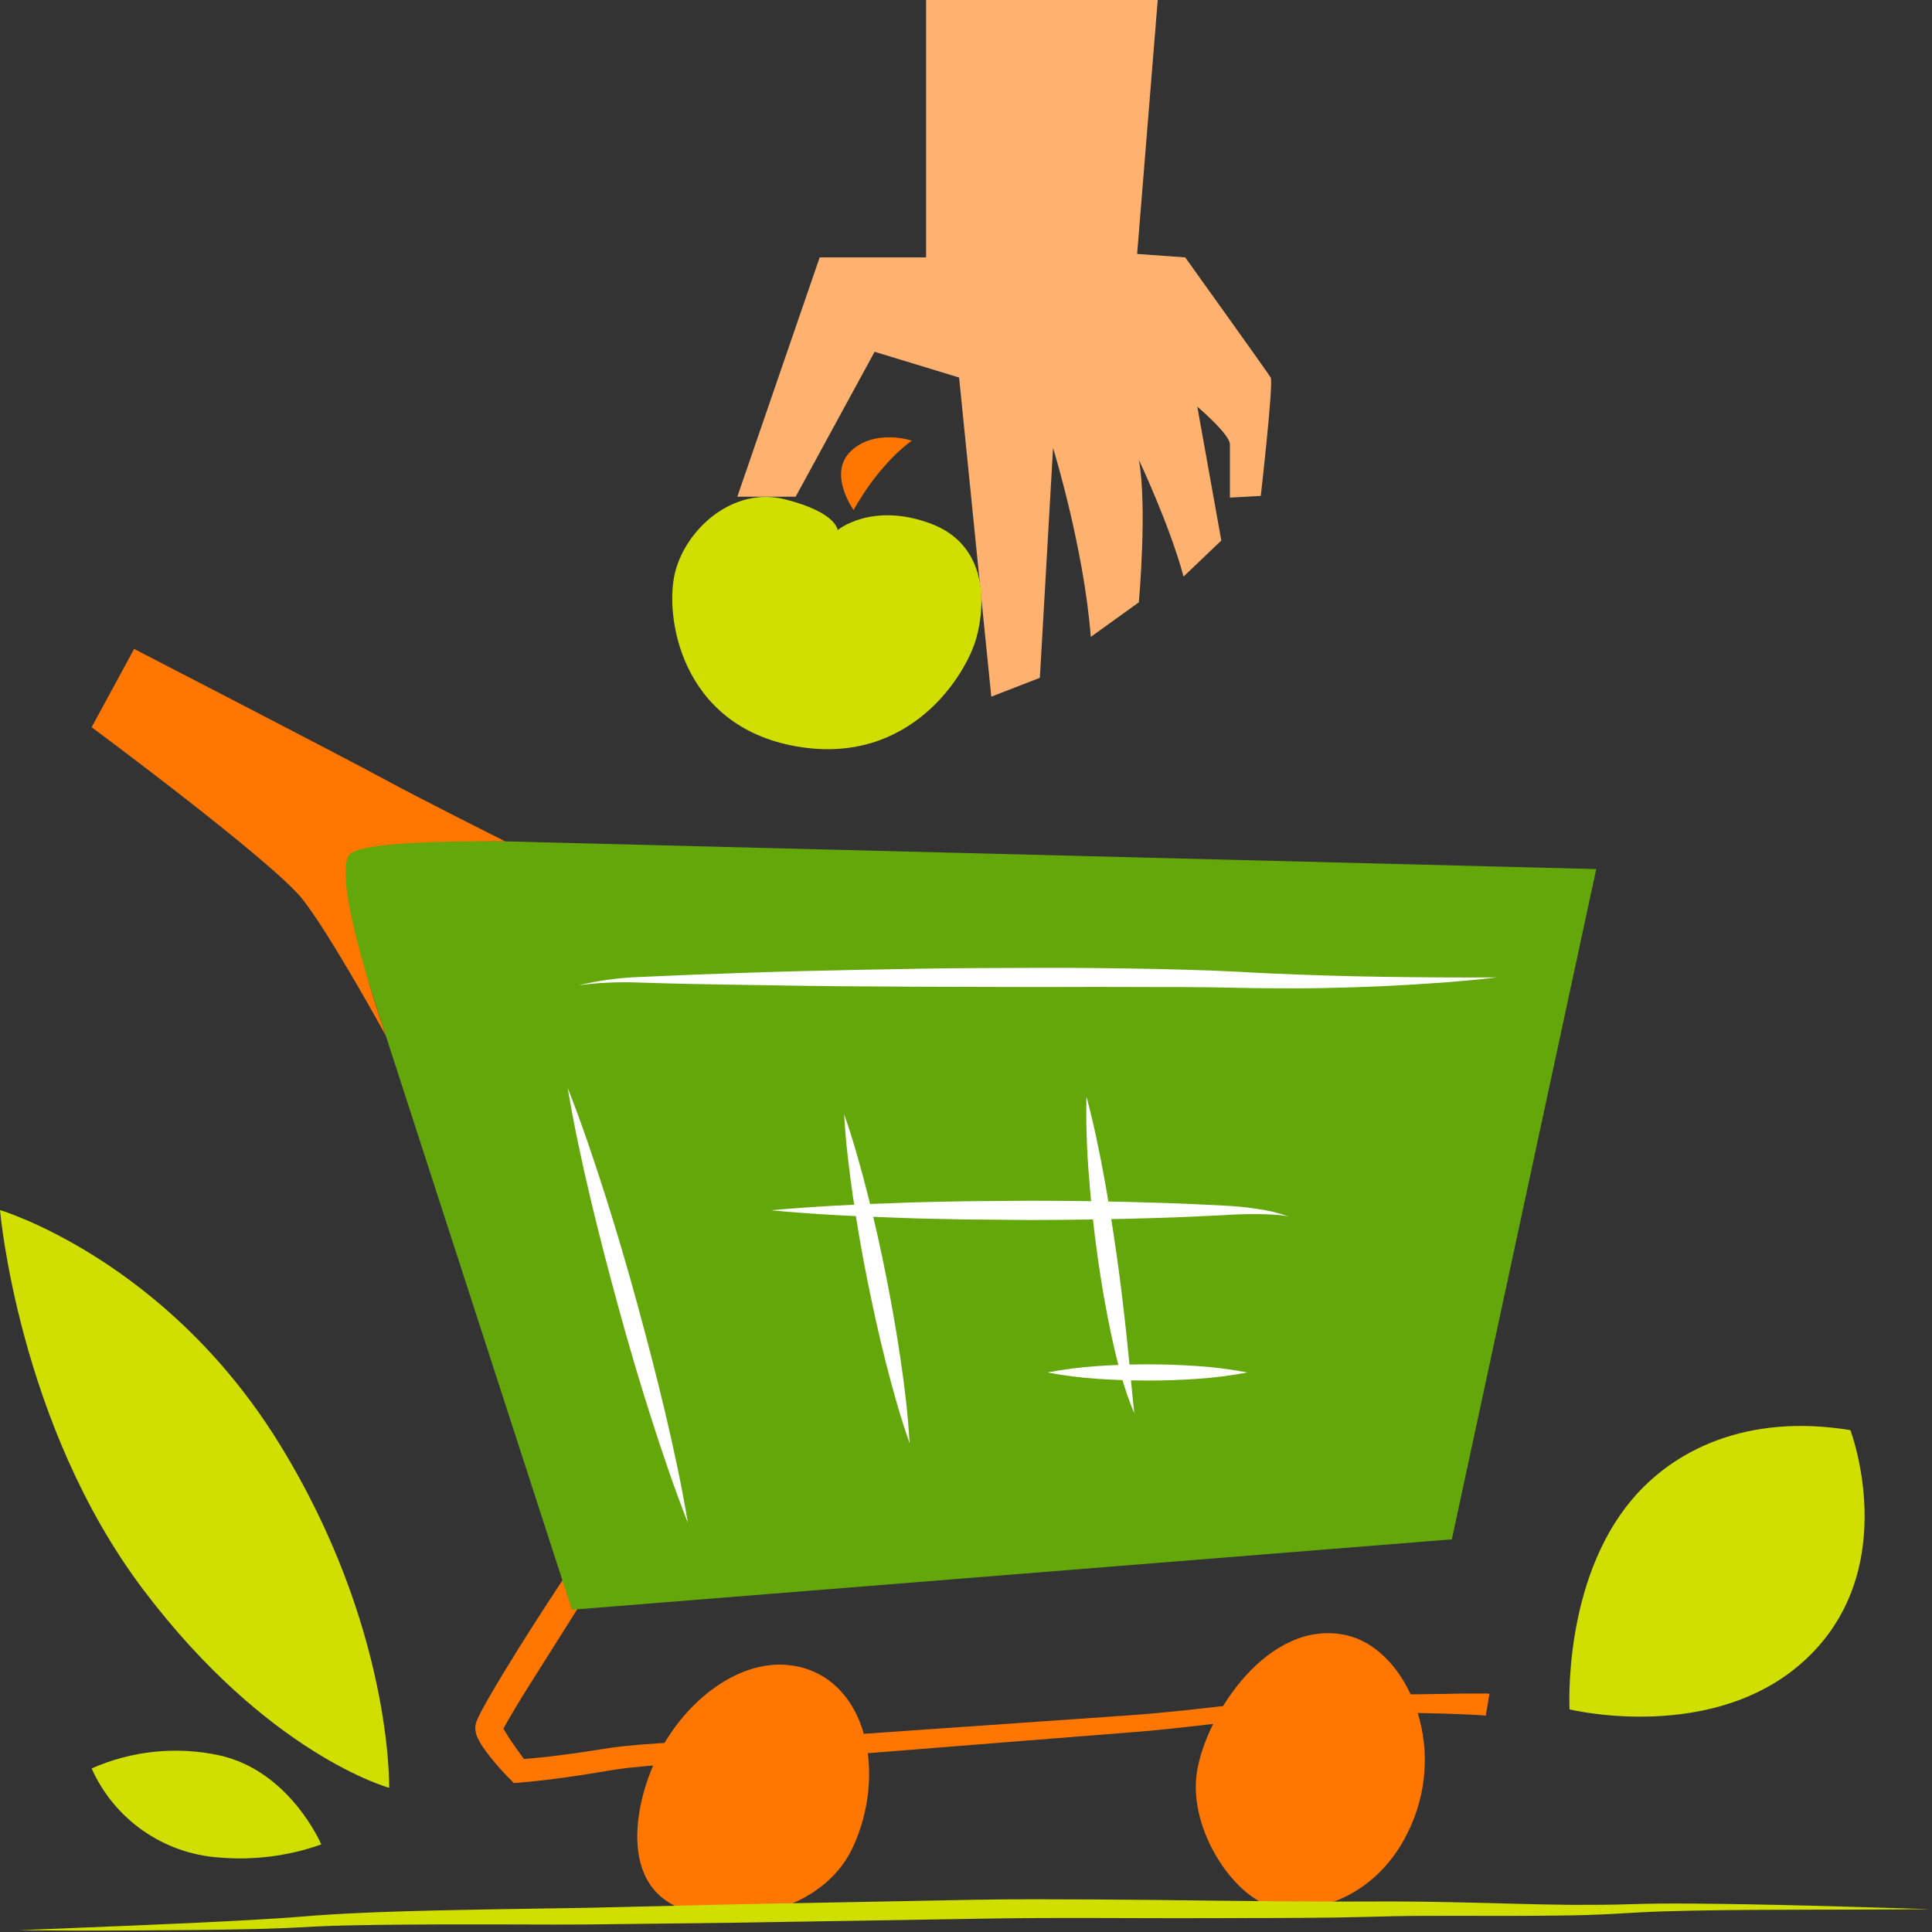 <svg height="242" viewBox="0 0 242 242" width="242" xmlns="http://www.w3.org/2000/svg"><rect x="0" y="0" width="242" height="242" fill="#333333" stroke="none"/><g fill="none"><path d="m73.512 199.664-7.28 11.536c-.605.96-1.197 1.923-1.776 2.888-.284.48-.572.964-.84 1.44-.136.24-.264.472-.4.704l-.172.332c-.04.088-.104.22-.108.236v.028c.03-.077.047-.158.052-.24 0-.044 0-.092 0-.128.002-.017.002-.035 0-.052.006-.033.006-.067 0-.1-.006-.025-.014-.049-.024-.072v.024c.002.02.002.04 0 .06l.124.26.172.3c.248.424.548.868.848 1.316s.624.9.952 1.348l.968 1.348-1.2-.5c2.544-.176 5.2-.5 7.768-.868l3.932-.6c1.356-.192 2.696-.316 4.032-.424 2.676-.204 5.34-.32 8-.4s5.316-.112 8-.108h-.096l44.928-3.128c3.716-.256 7.432-.668 11.16-1.092s7.444-.904 11.2-1.268c.94-.088 1.888-.168 2.864-.208h.74.704 1.408l5.632-.04 5.636-.076 2.8-.052h1.424.72.372c.14 0 .344 0 .512.032l-.46 2.744c-.064 0-.096 0-.188-.024l-.332-.028-.684-.044-1.396-.064c-.932-.036-1.868-.084-2.8-.104l-5.62-.128-5.588-.112h-1.408-.704-.664c-.896.036-1.824.112-2.748.196-3.704.348-7.436.82-11.164 1.244s-7.472.88-11.248 1.156l-44.888 3.56h-.096c-2.624.024-5.268.088-7.896.192s-5.26.248-7.86.48c-1.3.116-2.596.252-3.86.444l-3.916.64c-2.652.4-5.272.76-8 .98l-.692.056-.508-.548c-.432-.4-.82-.844-1.22-1.28s-.772-.888-1.148-1.356-.74-.952-1.1-1.496l-.264-.436c-.088-.156-.176-.336-.264-.504s-.092-.224-.136-.34l-.064-.172c-.027-.093-.048-.188-.064-.284-.02-.104-.032-.208-.044-.312v-.156c0-.072 0-.152 0-.232.02-.153.052-.304.096-.452l.06-.168c.092-.252.156-.38.232-.548l.216-.432c.14-.276.28-.544.424-.8.284-.524.576-1.024.864-1.528.58-1.004 1.172-2 1.768-2.972 1.2-1.968 2.4-3.896 3.636-5.828s2.484-3.836 3.744-5.752z" fill="#ff7600"/><path d="m71.64 201.632 110.216-8.816 18.084-83.956-159.696-4.056z" fill="#64a70b"/><path d="m63.292 105.392s-10.692-5.348-15.372-7.904-31.12-16.204-31.12-16.204l-5.324 9.808s22.84 16.92 26.464 21.6 10.4 17.056 10.4 17.056-6.944-19.704-4.552-22.712c1.568-1.964 19.504-1.644 19.504-1.644z" fill="#ff7600"/><g fill="#fff"><path d="m86.16 190.74c-1.732-4.4-3.236-8.876-4.672-13.364s-2.76-9.008-4-13.544-2.432-9.096-3.52-13.684-2.08-9.2-2.856-13.864c1.74 4.4 3.244 8.876 4.676 13.364s2.76 9.008 4 13.544 2.432 9.1 3.516 13.684 2.08 9.196 2.856 13.864z"/><path d="m96.576 151.6c5.404-.496 10.8-.756 16.212-.932 2.704-.112 5.408-.136 8.108-.2l8.108-.068c5.408 0 10.812.088 16.212.264 2.704.08 5.4.208 8.1.348 1.344.072 2.716.176 4.064.4 1.354.172 2.685.487 3.972.94-.662-.112-1.33-.184-2-.216-.672-.04-1.339-.06-2-.06-1.344 0-2.676.032-4.036.128-2.704.14-5.404.268-8.108.348-5.403.171-10.804.259-16.204.264l-8.1-.068c-2.7-.064-5.4-.088-8.1-.2-5.424-.176-10.804-.436-16.228-.948z"/><path d="m131.2 171.912c2.069-.392 4.159-.66 6.26-.8 2.084-.144 4.172-.212 6.256-.216s4.172.068 6.256.216c2.101.136 4.192.404 6.26.8-2.068.396-4.159.664-6.26.8-2.083.149-4.168.22-6.256.212-2.084 0-4.172-.068-6.256-.216-2.101-.135-4.192-.401-6.26-.796z"/><path d="m105.736 139.572c1.172 3.34 2.104 6.72 2.972 10.12s1.62 6.8 2.304 10.248 1.284 6.884 1.796 10.348.932 6.956 1.124 10.484c-1.172-3.336-2.108-6.716-2.976-10.116s-1.6-6.8-2.3-10.248-1.284-6.884-1.792-10.352-.932-6.952-1.128-10.484z"/><path d="m136.084 137.36c.888 3.26 1.556 6.54 2.168 9.832s1.124 6.588 1.6 9.892.868 6.616 1.228 9.936.636 6.636.996 10c-.659-1.561-1.211-3.164-1.652-4.8-.464-1.624-.844-3.26-1.2-4.9-.708-3.28-1.272-6.588-1.74-9.904s-.82-6.644-1.076-10c-.28-3.344-.388-6.701-.324-10.056z"/><path d="m72.472 123.424c2.338-.569 4.725-.912 7.128-1.024l7.2-.312c4.8-.184 9.6-.352 14.4-.468s9.6-.204 14.4-.288 9.6-.08 14.4-.1 9.6.044 14.4.132c2.4.048 4.8.124 7.2.2l3.6.16c1.2.064 2.4.144 3.58.192 4.776.212 9.56.368 14.348.436s9.58.108 14.38.076c-4.772.568-9.568.864-14.364 1.104-2.4.108-4.8.176-7.2.228s-4.8.048-7.2.028c-1.2 0-2.4-.032-3.6-.052l-3.58-.068c-2.4-.024-4.78-.04-7.176-.032-4.8-.021-9.591-.021-14.372 0l-14.416-.036c-4.8-.044-9.6-.036-14.38-.112s-9.6-.136-14.4-.232c-2.4-.064-4.8-.108-7.2-.196-1.192-.04-2.385-.029-3.58.032-1.194.049-2.385.16-3.568.332z"/></g><path d="m116 0v32.24h-13.328l-10.316 29.976h7.308l9.888-18.152 10.584 3.224 4.032 39.976 6.084-2.364 1.652-28.8s3.868 12.536 4.728 23.676l6.02-4.332s1.076-12.036 0-17.84c0 0 3.868 8.168 5.6 14.616l4.728-4.516-3.008-16.764s4.084 3.44 4.084 4.728v6.664l3.868-.216s1.62-14.184 1.24-14.828-10.708-15.048-10.708-15.048l-6.02-.428 2.58-31.812" fill="#ffb270"/><path d="m104.916 66.4s4.236-3.536 11.576-.848c7.128 2.608 7.036 9.9 5.8 14.376s-8.236 16.148-22.672 13.54-16.444-16.444-15.04-21.856 7.276-10.708 13.764-9.064 6.572 3.852 6.572 3.852z" fill="#d0df00"/><path d="m106.92 63.892s2.86-5.452 7.292-8.7c0 0-4.596-1.532-7.6 1.284s.308 7.416.308 7.416z" fill="#ff7600"/><path d="m48.744 223.94s.456-20.112-13.796-43.168-34.948-29.2-34.948-29.2 2.3 26.828 17.936 47.536 30.808 24.832 30.808 24.832z" fill="#d0df00"/><path d="m40.244 231.032s-3.908-9.2-12.768-11.16c-5.373-1.158-10.974-.584-16 1.64 2.855 6.396 9.012 10.69 16 11.16 4.324.369 8.677-.191 12.768-1.64z" fill="#d0df00"/><path d="m196.6 214.116s-.888-15.92 7.776-26.232c5.2-6.208 14.38-10.876 27.4-8.748 0 0 6.544 17.2-5.44 28.568-11.468 10.884-29.736 6.412-29.736 6.412z" fill="#d0df00"/><path d="m100.164 208.8c8.528 2.048 10.86 13.452 6.68 22.552-3.028 6.596-11.412 9.768-19.424 8.296-10.292-1.892-8.26-13.672-4.728-20.356s10.676-12.132 17.472-10.492z" fill="#ff7600"/><path d="m168.648 204.824c7.128 1.6 12.4 12.632 8.492 22.868s-13.068 12.4-17.856 11.104-10.456-9.672-9.364-16.8 8.928-19.348 18.728-17.172z" fill="#ff7600"/><path d="m2.292 241.78 14.96-.612c4.984-.212 9.968-.432 14.944-.724 1.244-.072 2.488-.14 3.728-.228l3.728-.292c2.5-.184 5-.296 7.5-.4 4.992-.192 10-.28 14.98-.372l7.484-.12c2.492-.024 4.976-.08 7.472-.144l14.964-.352 29.948-.572c5.008-.092 10-.064 14.996-.04s10 .088 14.972.148 9.976.104 14.956.12c2.492 0 4.968-.02 7.48-.02s5.004.044 7.504.096c4.992.096 9.976.288 14.952.332 2.492 0 4.972 0 7.456-.084s5.008-.092 7.508-.076c10 .072 19.964.4 29.94.7-10 .108-19.964 0-29.932.188-2.492.052-4.984.12-7.456.272s-5.008.28-7.508.32c-5.004.08-10 .064-14.98.056-2.492 0-4.984 0-7.468.052s-4.988.136-7.484.168c-5 .06-10 .06-14.98.068-9.98.044-19.968-.116-29.904.084l-29.94.488-14.972.18c-4.988.084-10 .048-14.976.036s-9.972 0-14.952.06c-2.488.032-4.98.08-7.456.192l-3.74.192c-1.251.051-2.501.093-3.752.128-4.996.112-10 .152-14.976.18l-7.488.024z" fill="#d0df00"/></g></svg>